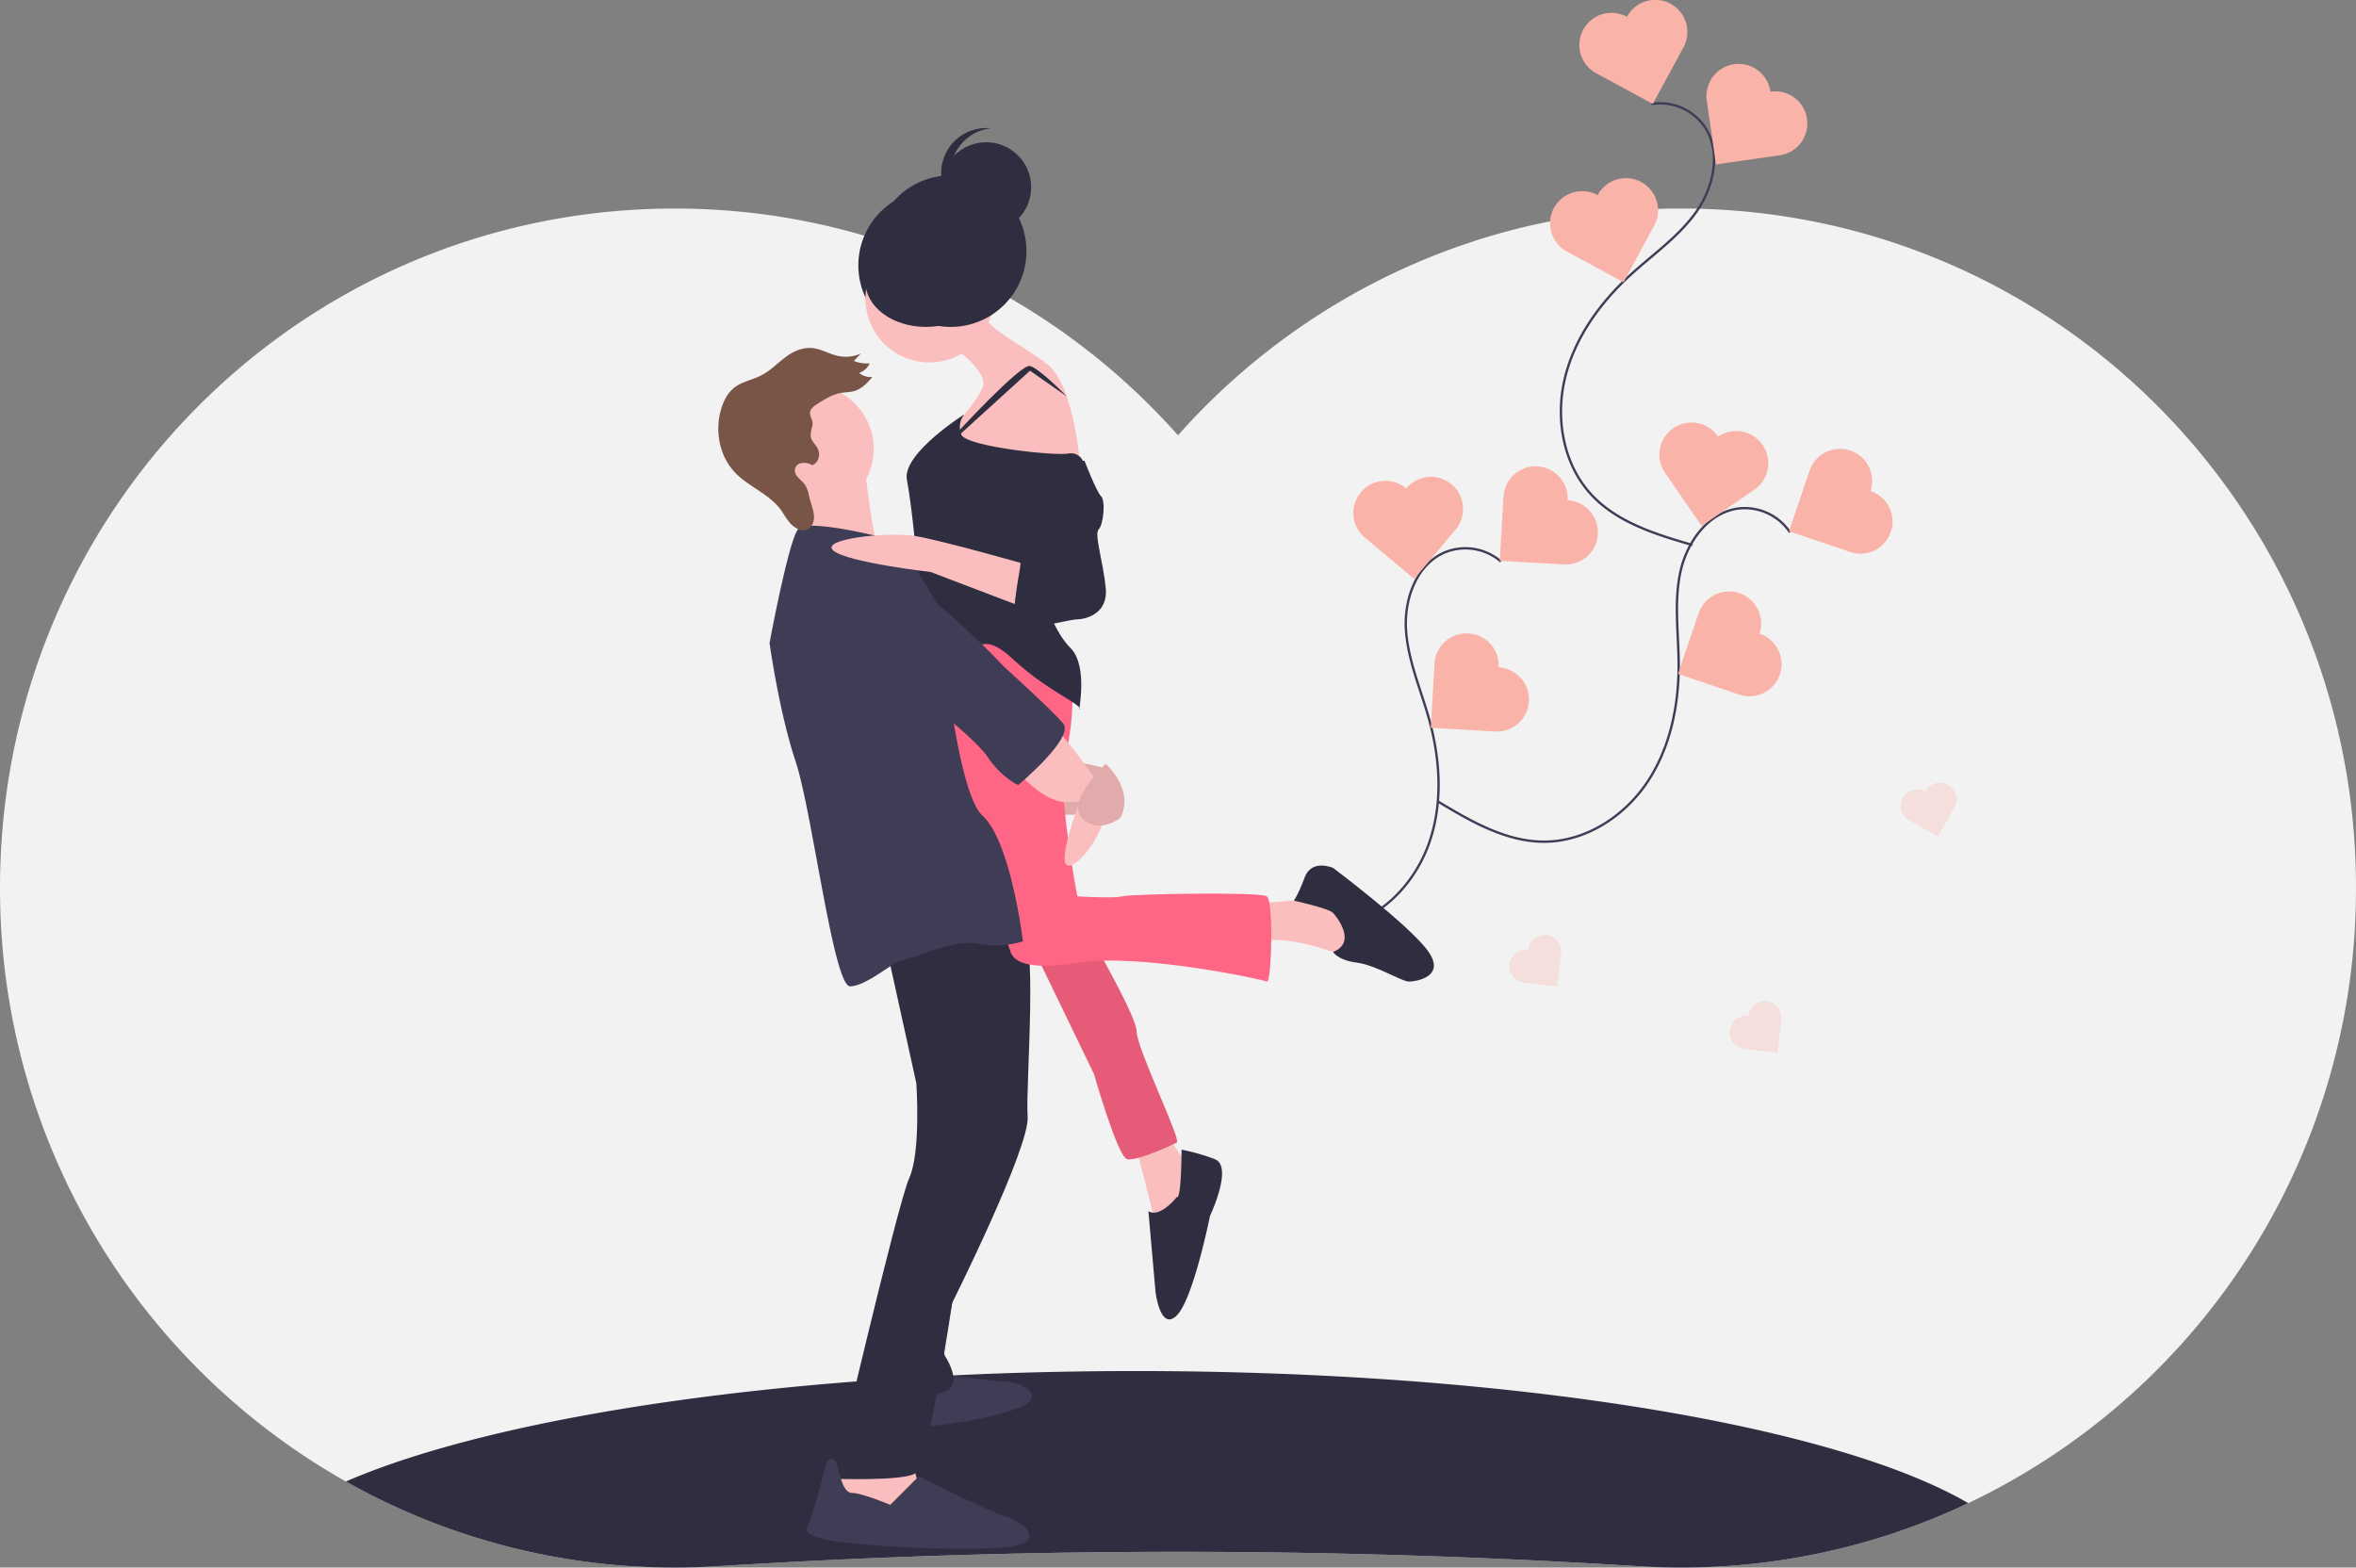 <svg id="e7c617c0-9ccb-498f-9bd6-fe88e17bb2e8" data-name="Layer 1" xmlns="http://www.w3.org/2000/svg" width="994.995"
    height="662.08" viewBox="0 0 994.995 662.08">
    <rect x="0" y="0" width="994.995" height="662.08" fill="#808080" stroke="none"/>
    <title>love</title>
    <path
        d="M1097.44,499.83A287.137,287.137,0,0,1,933.75,753.84a282.147,282.147,0,0,1-121.25,27.2q-9.045,0-17.96-.56a3110.258,3110.258,0,0,0-389.08,0q-8.91.555-17.96.56a282.058,282.058,0,0,1-138.92-36.35,287.209,287.209,0,0,1-146.02-244.86c-3.16-160.68,124.03-292.05,283.61-292.79,84.99-.39,161.37,36.69,213.83,95.77,52.46-59.08,128.84-96.16,213.83-95.77C973.41,207.78,1100.6,339.15,1097.44,499.83Z"
        transform="translate(-102.502 -118.96)" fill="#f2f2f2" />
    <path
        d="M933.75,753.84a282.147,282.147,0,0,1-121.25,27.2q-9.045,0-17.96-.56a3110.258,3110.258,0,0,0-389.08,0q-8.91.555-17.96.56a282.058,282.058,0,0,1-138.92-36.35c64.13-27.78,189.39-46.65,333.42-46.65C741.34,698.04,877.71,721.13,933.75,753.84Z"
        transform="translate(-102.502 -118.96)" fill="#2f2e41" />
    <path
        d="M736.377,356.117a22.982,22.982,0,0,0-23.874-3.782c-11.878,5.18-17.05,19.732-16.22,32.663s6.219,25.062,9.709,37.541c4.687,16.762,5.904,34.929.411,51.444s-18.42,31.069-35.187,35.738c-15.562,4.333-32.071-.011-47.634-4.344"
        transform="translate(-102.502 -118.96)" fill="none" stroke="#3f3d56" stroke-miterlimit="10" />
    <path
        d="M764.553,330.279a13.569,13.569,0,1,0-27.093-1.563l-1.563,27.093,27.093,1.563a13.569,13.569,0,1,0,1.563-27.093Z"
        transform="translate(-102.502 -118.96)" fill="#fab3a9" />
    <path
        d="M735.421,400.822a13.569,13.569,0,1,0-27.093-1.563l-1.563,27.093,27.093,1.563a13.569,13.569,0,0,0,1.563-27.093Z"
        transform="translate(-102.502 -118.96)" fill="#fab3a9" />
    <path
        d="M696.383,325.254a13.569,13.569,0,1,0-17.428,20.802l20.802,17.428L717.185,342.682a13.569,13.569,0,1,0-20.802-17.428Z"
        transform="translate(-102.502 -118.96)" fill="#fab3a9" />
    <path
        d="M858.424,343.766a22.982,22.982,0,0,0-22.004-10.005c-12.828,1.829-21.69,14.477-24.334,27.162s-.682,25.813-.642,38.77c.053,17.405-3.613,35.239-13.307,49.694s-26.03,25.04-43.435,25.073c-16.155.031-30.909-8.554-44.756-16.875"
        transform="translate(-102.502 -118.96)" fill="none" stroke="#3f3d56" stroke-miterlimit="10" />
    <path
        d="M892.465,326.366a13.569,13.569,0,0,0-25.697-8.723l-8.723,25.697,25.697,8.723a13.569,13.569,0,1,0,8.723-25.697Z"
        transform="translate(-102.502 -118.96)" fill="#fab3a9" />
    <path
        d="M845.594,386.6a13.569,13.569,0,0,0-25.697-8.723l-8.723,25.697,25.697,8.723A13.569,13.569,0,1,0,845.594,386.6Z"
        transform="translate(-102.502 -118.96)" fill="#fab3a9" />
    <path
        d="M828.096,303.364a13.569,13.569,0,1,0-22.339,15.408l15.408,22.339,22.339-15.408a13.569,13.569,0,0,0-15.408-22.339Z"
        transform="translate(-102.502 -118.96)" fill="#fab3a9" />
    <path
        d="M799.946,162.865a22.982,22.982,0,0,1,22.288,9.357c7.37,10.658,4.105,25.753-3.41,36.309S800.34,226.561,790.802,235.332c-12.811,11.781-23.412,26.585-27.438,43.517s-.701,36.112,11.095,48.91c10.948,11.879,27.27,16.878,42.782,21.39"
        transform="translate(-102.502 -118.96)" fill="none" stroke="#3f3d56" stroke-miterlimit="10" />
    <path
        d="M789.599,126.062a13.569,13.569,0,1,1,23.855,12.938l-12.938,23.855-23.855-12.938a13.569,13.569,0,1,1,12.938-23.855Z"
        transform="translate(-102.502 -118.96)" fill="#fab3a9" />
    <path
        d="M777.219,201.373a13.569,13.569,0,1,1,23.855,12.938l-12.938,23.855-23.855-12.938a13.569,13.569,0,1,1,12.938-23.855Z"
        transform="translate(-102.502 -118.96)" fill="#fab3a9" />
    <path
        d="M850.198,157.687a13.569,13.569,0,1,1,3.863,26.861l-26.861,3.863-3.863-26.861a13.569,13.569,0,1,1,26.861-3.863Z"
        transform="translate(-102.502 -118.96)" fill="#fab3a9" />
    <rect x="440.498" y="331.08" width="25" height="13" fill="#fbbebe" />
    <rect x="440.498" y="331.08" width="25" height="13" opacity="0.1" />
    <circle cx="394.498" cy="112.08" r="32" fill="#2f2e41" />
    <path d="M569.5,443.54s-10-3-12-2,7,9,7,9Z" transform="translate(-102.502 -118.96)" fill="#fbbebe" />
    <path d="M569.5,443.54s-10-3-12-2,7,9,7,9Z" transform="translate(-102.502 -118.96)" opacity="0.1" />
    <path d="M500.5,699.54s23,3,27,3,15,4,9,9-44,12-49,9-12-12-7-13S500.5,699.54,500.5,699.54Z"
        transform="translate(-102.502 -118.96)" fill="#3f3d56" />
    <polygon
        points="356.998 617.58 348.998 631.58 358.998 636.58 377.998 640.58 387.998 627.58 383.998 612.58 356.998 617.58"
        fill="#fbbebe" />
    <path d="M512.5,633.54s-13,55-11,58,6,11,2,14-20,4-20,4l5-29,7-35Z" transform="translate(-102.502 -118.96)"
        fill="#2f2e41" />
    <path
        d="M476.5,517.54l13,59s2,29-3,40-32,127-32,127,28,1,34-2,16.119-72.265,16.119-72.265S537.5,603.54,536.5,590.54s4.968-79.037-3.516-84.019S476.5,517.54,476.5,517.54Z"
        transform="translate(-102.502 -118.96)" fill="#2f2e41" />
    <path
        d="M478.5,754.54l12-12s32,16,37,17,16,9,5,12-52,1-62,0-30-2-27-8,8-27,8-27,2.764-3.821,4.382,1.09S458.5,749.54,462.5,749.54,478.5,754.54,478.5,754.54Z"
        transform="translate(-102.502 -118.96)" fill="#3f3d56" />
    <path d="M632.5,500.54l28-2,19,10-2,12-8,2s-22-9-35-6S632.5,500.54,632.5,500.54Z"
        transform="translate(-102.502 -118.96)" fill="#fbbebe" />
    <path
        d="M665.5,504.54s11,12.032,0,16.516c0,0,2,3.484,10,4.484s19,8,22,8,16-2,8-13-40-35-40-35-9-4-12,4-4.583,9.827-4.583,9.827S663.5,502.54,665.5,504.54Z"
        transform="translate(-102.502 -118.96)" fill="#2f2e41" />
    <path d="M581.5,600.54s9,34,9,36,12-8,12-8l2-18s-8-8-8-13S581.5,600.54,581.5,600.54Z"
        transform="translate(-102.502 -118.96)" fill="#fbbebe" />
    <path
        d="M599.5,624.54s-7,9-12,6l3,34s2,17,9,10,14-42,14-42,10-21,2-24a83.282,83.282,0,0,0-14-4S601.5,625.54,599.5,624.54Z"
        transform="translate(-102.502 -118.96)" fill="#2f2e41" />
    <path d="M534.5,510.54l30,62s10,35,14,36,19-6,21-7-17-40-17-47-23-46-23-46Z"
        transform="translate(-102.502 -118.96)" fill="#ff6584" />
    <path d="M534.5,510.54l30,62s10,35,14,36,19-6,21-7-17-40-17-47-23-46-23-46Z"
        transform="translate(-102.502 -118.96)" opacity="0.1" />
    <path
        d="M555.5,402.54s1,21-3,35,5,60,5,60,15,1,19,0,58-2,61,0,2,37,0,36-54-12-79-8-28-2-29-4-18-56-18-56l-6-26-8-28,5-27Z"
        transform="translate(-102.502 -118.96)" fill="#ff6584" />
    <circle cx="392.498" cy="126.08" r="27" fill="#fbbebe" />
    <circle cx="341.998" cy="189.58" r="27" fill="#fbbebe" />
    <path
        d="M502.5,263.54s18,12,15,19-11,15-11,15l-1,11,15,5,38,2s-2-34-14-43-26-15-28-23S502.5,263.54,502.5,263.54Z"
        transform="translate(-102.502 -118.96)" fill="#fbbebe" />
    <path
        d="M552.116,288.206c-6.544-12.226-24.957-10.74-28.773,2.592a12.062,12.062,0,0,0,1.157,9.743c7,12,12,21,12,21l22-2S558.933,300.94,552.116,288.206Z"
        transform="translate(-102.502 -118.96)" fill="#fbbebe" />
    <path
        d="M509.786,293.954S483.5,310.54,485.5,321.54s4,30,4,37,7,29,17,33,10-7,24,6,29,19,28,21,4-18-4-26-17-31-9-41,15-36,15-36-1-6-7-5-43-3-45-8A8.443,8.443,0,0,1,509.786,293.954Z"
        transform="translate(-102.502 -118.96)" fill="#2f2e41" />
    <path
        d="M506.055,302.434S533.5,272.54,537.5,273.54s15.519,12.834,15.519,12.834L537.5,275.54l-31.445,28.579Z"
        transform="translate(-102.502 -118.96)" fill="#2f2e41" />
    <path
        d="M467.5,313.54s3.756,40.446,8.878,44.223S437.5,360.54,437.5,360.54s10-31,4-35S467.5,313.54,467.5,313.54Z"
        transform="translate(-102.502 -118.96)" fill="#fbbebe" />
    <path
        d="M477.5,346.54s-34-9-38-4-12,48-12,48,4,29,11,50,16,95,23,95,19-11,22-11,21-9,32-7a38.933,38.933,0,0,0,19-1s-5-42-17-53-18-87-18-87S482.5,344.54,477.5,346.54Z"
        transform="translate(-102.502 -118.96)" fill="#3f3d56" />
    <path d="M529.5,441.54s11.371,15.433,22.685,16.217l6.315-.217s-10,26-5,27,20-19,15-30-20-28-20-28Z"
        transform="translate(-102.502 -118.96)" fill="#fbbebe" />
    <path d="M569.5,441.54s-17,16-10,23,16,0,16,0S582.5,454.54,569.5,441.54Z"
        transform="translate(-102.502 -118.96)" fill="#fbbebe" />
    <path d="M569.5,441.54s-17,16-10,23,16,0,16,0S582.5,454.54,569.5,441.54Z"
        transform="translate(-102.502 -118.96)" opacity="0.1" />
    <circle cx="401.498" cy="106.08" r="32" fill="#2f2e41" />
    <circle cx="416.498" cy="79.08" r="19" fill="#2f2e41" />
    <path
        d="M504,192.04a19.001,19.001,0,0,1,17-18.893,19.193,19.193,0,0,0-2-.107,19,19,0,1,0,2,37.893A19.001,19.001,0,0,1,504,192.04Z"
        transform="translate(-102.502 -118.96)" fill="#2f2e41" />
    <ellipse cx="390.998" cy="119.08" rx="25.5" ry="19" fill="#2f2e41" />
    <path
        d="M445.626,298.516c-.35,1.877-1.183,3.763-.48,5.696.521,1.432,1.791,2.567,2.553,3.924,1.535,2.731.518,6.226-2.122,7.296a7.147,7.147,0,0,0-4.912-.831,3.199,3.199,0,0,0-2.478,3.468c.352,2.309,3.044,3.788,4.413,5.848a15.131,15.131,0,0,1,1.672,4.959c.674,2.697,1.859,5.374,1.996,8.072s-1.175,5.549-3.852,5.935c-2.251.325-4.67-1.201-6.298-3.053s-2.726-4.049-4.217-5.998c-4.845-6.335-13.126-9.288-18.734-15.037-7.186-7.367-8.708-18.28-6.137-26.978,1.08-3.653,2.866-7.145,5.901-9.374,3.186-2.339,7.44-3.087,11.007-4.906,3.815-1.945,6.742-5.057,10.116-7.596s7.554-4.576,12.159-3.891c3.212.478,6.259,2.226,9.446,3.051a15.283,15.283,0,0,0,10.417-.859l-2.962,3.178a15.083,15.083,0,0,0,6.712,1.017,8.138,8.138,0,0,1-4.505,4.069,8.086,8.086,0,0,0,5.616,1.693c-2.198,2.511-4.56,5.125-7.946,6-1.659.429-3.466.408-5.178.688-3.65.597-6.723,2.524-9.704,4.415-1.565.993-3.533,2.119-3.522,4.181C444.597,295.197,445.984,296.598,445.626,298.516Z"
        transform="translate(-102.502 -118.96)" fill="#795548" />
    <path
        d="M457.5,356.54s-9,33,7,40,49,33,55,42,13,12,13,12,24-20,19-26-25-24-25-24S475.5,345.54,457.5,356.54Z"
        transform="translate(-102.502 -118.96)" fill="#3f3d56" />
    <path d="M536.5,357.54s-36.739-10.502-47.87-12.251S448.5,346.54,454.5,351.54s41,9,41,9l42,16Z"
        transform="translate(-102.502 -118.96)" fill="#fbbebe" />
    <path d="M536.5,316.54s3,20,3,27,5,13,1,13-7-4-7,0-6,28,0,28,21-4,24-4,13-2,12-13-5-23-3-25,3-12,1-14-7-15-7-15Z"
        transform="translate(-102.502 -118.96)" fill="#2f2e41" />
    <g opacity="0.3">
        <path
            d="M747.87,520.089a7.009,7.009,0,1,0-1.671,13.917l13.917,1.671,1.671-13.917a7.009,7.009,0,1,0-13.917-1.671Z"
            transform="translate(-102.502 -118.96)" fill="#fab3a9" />
    </g>
    <g opacity="0.3">
        <path
            d="M915.599,453.212a7.009,7.009,0,0,0-6.883,12.211l12.211,6.883,6.883-12.211a7.009,7.009,0,1,0-12.211-6.883Z"
            transform="translate(-102.502 -118.96)" fill="#fab3a9" />
    </g>
    <g opacity="0.3">
        <path
            d="M840.87,548.089a7.009,7.009,0,1,0-1.671,13.917l13.917,1.671,1.671-13.917a7.009,7.009,0,1,0-13.917-1.671Z"
            transform="translate(-102.502 -118.96)" fill="#fab3a9" />
    </g>
</svg>